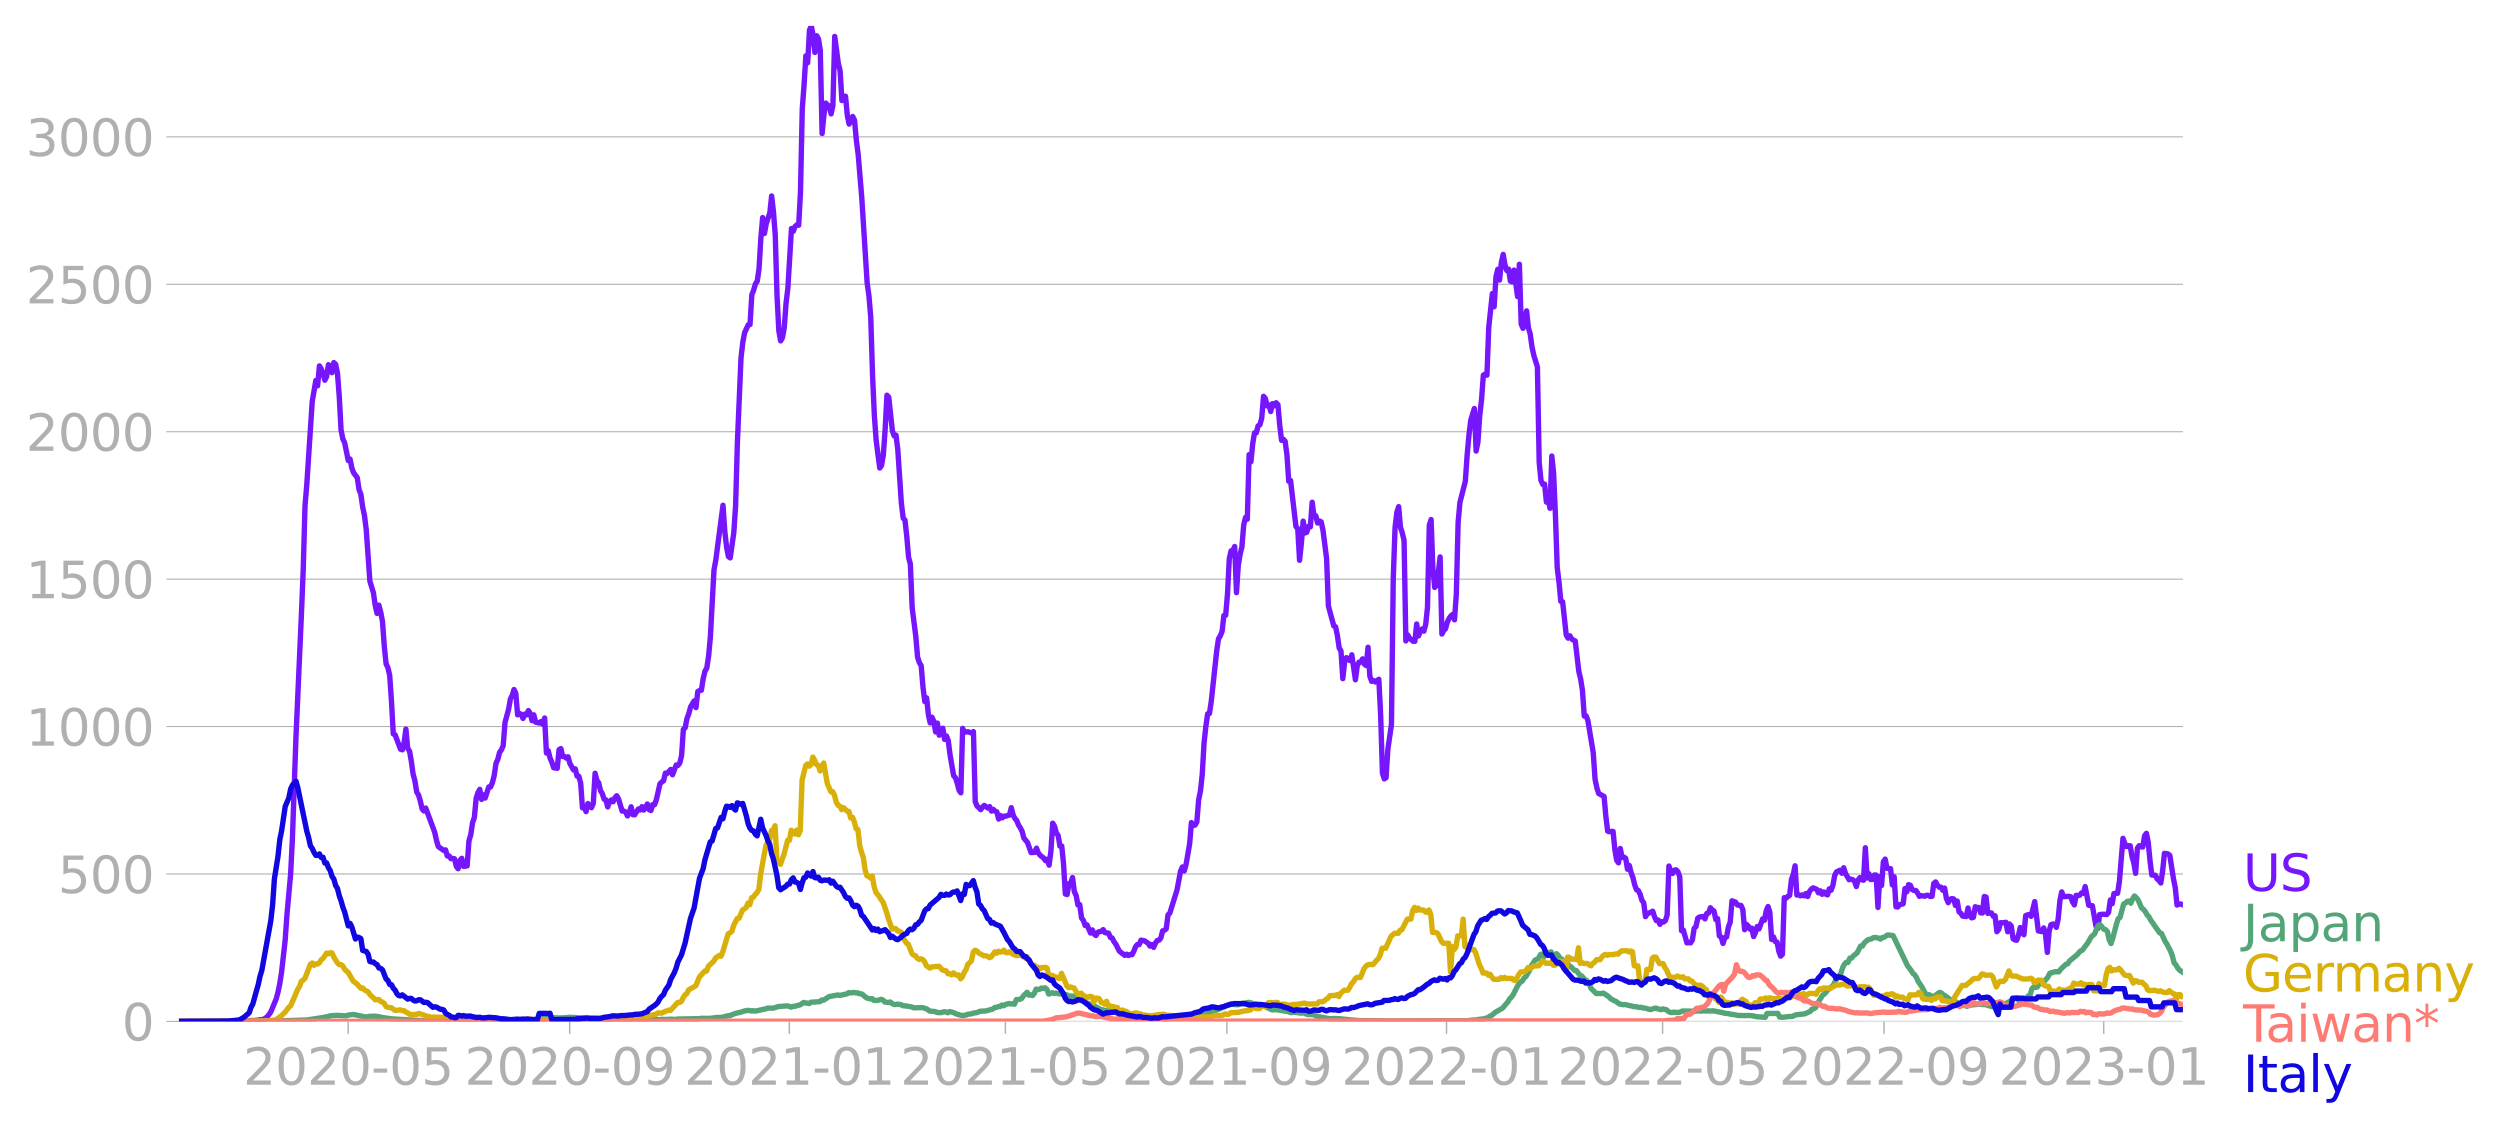 <svg xmlns="http://www.w3.org/2000/svg" xmlns:xlink="http://www.w3.org/1999/xlink" width="928.157" height="418.929" viewBox="0 0 696.117 314.196"><defs><style>*{stroke-linejoin:round;stroke-linecap:butt}</style></defs><g id="figure_1"><path id="patch_1" d="M0 314.196h696.117V0H0v314.196z" style="fill:none"/><g id="axes_1"><path id="patch_2" d="M49.83 284.4h558V7.2h-558v277.2z" style="fill:none"/><g id="matplotlib.axis_1"><g id="xtick_1"><g id="line2d_1"><defs><path id="m82169d8383" d="M0 0v3.5" style="stroke:#b0b0b0;stroke-width:.4"/></defs><use xlink:href="#m82169d8383" x="96.957" y="284.4" style="fill:#b0b0b0;stroke:#b0b0b0;stroke-width:.4"/></g><g id="text_1" style="fill:#b0b0b0" transform="matrix(.14 0 0 -.14 67.709 302.038)"><defs><path id="DejaVuSans-32" d="M1228 531h2203V0H469v531q359 372 979 998 621 627 780 809 303 340 423 576 121 236 121 464 0 372-261 606-261 235-680 235-297 0-627-103-329-103-704-313v638q381 153 712 231 332 78 607 78 725 0 1156-363 431-362 431-968 0-288-108-546-107-257-392-607-78-91-497-524-418-433-1181-1211z" transform="scale(.016)"/><path id="DejaVuSans-30" d="M2034 4250q-487 0-733-480-245-479-245-1442 0-959 245-1439 246-480 733-480 491 0 736 480 246 480 246 1439 0 963-246 1442-245 480-736 480zm0 500q785 0 1199-621 414-620 414-1801 0-1178-414-1799Q2819-91 2034-91q-784 0-1198 620-414 621-414 1799 0 1181 414 1801 414 621 1198 621z" transform="scale(.016)"/><path id="DejaVuSans-2d" d="M313 2009h1684v-512H313v512z" transform="scale(.016)"/><path id="DejaVuSans-35" d="M691 4666h2478v-532H1269V2991q137 47 274 70 138 23 276 23 781 0 1237-428 457-428 457-1159 0-753-469-1171Q2575-91 1722-91q-294 0-599 50Q819 9 494 109v635q281-153 581-228t634-75q541 0 856 284 316 284 316 772 0 487-316 771-315 285-856 285-253 0-505-56-251-56-513-175v2344z" transform="scale(.016)"/></defs><use xlink:href="#DejaVuSans-32"/><use xlink:href="#DejaVuSans-30" x="63.623"/><use xlink:href="#DejaVuSans-32" x="127.246"/><use xlink:href="#DejaVuSans-30" x="190.869"/><use xlink:href="#DejaVuSans-2d" x="254.492"/><use xlink:href="#DejaVuSans-30" x="290.576"/><use xlink:href="#DejaVuSans-35" x="354.199"/></g></g><g id="xtick_2"><use xlink:href="#m82169d8383" id="line2d_2" x="158.622" y="284.4" style="fill:#b0b0b0;stroke:#b0b0b0;stroke-width:.4"/><g id="text_2" style="fill:#b0b0b0" transform="matrix(.14 0 0 -.14 129.374 302.038)"><defs><path id="DejaVuSans-39" d="M703 97v575q238-113 481-172 244-59 479-59 625 0 954 420 330 420 377 1277-181-269-460-413-278-144-615-144-700 0-1108 423-408 424-408 1159 0 718 425 1152 425 435 1131 435 810 0 1236-621 427-620 427-1801 0-1103-524-1761Q2575-91 1691-91q-238 0-482 47Q966 3 703 97zm1256 1978q425 0 673 290 249 291 249 798 0 503-249 795-248 292-673 292t-673-292q-248-292-248-795 0-507 248-798 248-290 673-290z" transform="scale(.016)"/></defs><use xlink:href="#DejaVuSans-32"/><use xlink:href="#DejaVuSans-30" x="63.623"/><use xlink:href="#DejaVuSans-32" x="127.246"/><use xlink:href="#DejaVuSans-30" x="190.869"/><use xlink:href="#DejaVuSans-2d" x="254.492"/><use xlink:href="#DejaVuSans-30" x="290.576"/><use xlink:href="#DejaVuSans-39" x="354.199"/></g></g><g id="xtick_3"><use xlink:href="#m82169d8383" id="line2d_3" x="219.787" y="284.4" style="fill:#b0b0b0;stroke:#b0b0b0;stroke-width:.4"/><g id="text_3" style="fill:#b0b0b0" transform="matrix(.14 0 0 -.14 190.539 302.038)"><defs><path id="DejaVuSans-31" d="M794 531h1031v3560L703 3866v575l1116 225h631V531h1031V0H794v531z" transform="scale(.016)"/></defs><use xlink:href="#DejaVuSans-32"/><use xlink:href="#DejaVuSans-30" x="63.623"/><use xlink:href="#DejaVuSans-32" x="127.246"/><use xlink:href="#DejaVuSans-31" x="190.869"/><use xlink:href="#DejaVuSans-2d" x="254.492"/><use xlink:href="#DejaVuSans-30" x="290.576"/><use xlink:href="#DejaVuSans-31" x="354.199"/></g></g><g id="xtick_4"><use xlink:href="#m82169d8383" id="line2d_4" x="279.949" y="284.4" style="fill:#b0b0b0;stroke:#b0b0b0;stroke-width:.4"/><g id="text_4" style="fill:#b0b0b0" transform="matrix(.14 0 0 -.14 250.7 302.038)"><use xlink:href="#DejaVuSans-32"/><use xlink:href="#DejaVuSans-30" x="63.623"/><use xlink:href="#DejaVuSans-32" x="127.246"/><use xlink:href="#DejaVuSans-31" x="190.869"/><use xlink:href="#DejaVuSans-2d" x="254.492"/><use xlink:href="#DejaVuSans-30" x="290.576"/><use xlink:href="#DejaVuSans-35" x="354.199"/></g></g><g id="xtick_5"><use xlink:href="#m82169d8383" id="line2d_5" x="341.614" y="284.4" style="fill:#b0b0b0;stroke:#b0b0b0;stroke-width:.4"/><g id="text_5" style="fill:#b0b0b0" transform="matrix(.14 0 0 -.14 312.366 302.038)"><use xlink:href="#DejaVuSans-32"/><use xlink:href="#DejaVuSans-30" x="63.623"/><use xlink:href="#DejaVuSans-32" x="127.246"/><use xlink:href="#DejaVuSans-31" x="190.869"/><use xlink:href="#DejaVuSans-2d" x="254.492"/><use xlink:href="#DejaVuSans-30" x="290.576"/><use xlink:href="#DejaVuSans-39" x="354.199"/></g></g><g id="xtick_6"><use xlink:href="#m82169d8383" id="line2d_6" x="402.779" y="284.4" style="fill:#b0b0b0;stroke:#b0b0b0;stroke-width:.4"/><g id="text_6" style="fill:#b0b0b0" transform="matrix(.14 0 0 -.14 373.53 302.038)"><use xlink:href="#DejaVuSans-32"/><use xlink:href="#DejaVuSans-30" x="63.623"/><use xlink:href="#DejaVuSans-32" x="127.246"/><use xlink:href="#DejaVuSans-32" x="190.869"/><use xlink:href="#DejaVuSans-2d" x="254.492"/><use xlink:href="#DejaVuSans-30" x="290.576"/><use xlink:href="#DejaVuSans-31" x="354.199"/></g></g><g id="xtick_7"><use xlink:href="#m82169d8383" id="line2d_7" x="462.941" y="284.4" style="fill:#b0b0b0;stroke:#b0b0b0;stroke-width:.4"/><g id="text_7" style="fill:#b0b0b0" transform="matrix(.14 0 0 -.14 433.693 302.038)"><use xlink:href="#DejaVuSans-32"/><use xlink:href="#DejaVuSans-30" x="63.623"/><use xlink:href="#DejaVuSans-32" x="127.246"/><use xlink:href="#DejaVuSans-32" x="190.869"/><use xlink:href="#DejaVuSans-2d" x="254.492"/><use xlink:href="#DejaVuSans-30" x="290.576"/><use xlink:href="#DejaVuSans-35" x="354.199"/></g></g><g id="xtick_8"><use xlink:href="#m82169d8383" id="line2d_8" x="524.606" y="284.4" style="fill:#b0b0b0;stroke:#b0b0b0;stroke-width:.4"/><g id="text_8" style="fill:#b0b0b0" transform="matrix(.14 0 0 -.14 495.358 302.038)"><use xlink:href="#DejaVuSans-32"/><use xlink:href="#DejaVuSans-30" x="63.623"/><use xlink:href="#DejaVuSans-32" x="127.246"/><use xlink:href="#DejaVuSans-32" x="190.869"/><use xlink:href="#DejaVuSans-2d" x="254.492"/><use xlink:href="#DejaVuSans-30" x="290.576"/><use xlink:href="#DejaVuSans-39" x="354.199"/></g></g><g id="xtick_9"><use xlink:href="#m82169d8383" id="line2d_9" x="585.771" y="284.4" style="fill:#b0b0b0;stroke:#b0b0b0;stroke-width:.4"/><g id="text_9" style="fill:#b0b0b0" transform="matrix(.14 0 0 -.14 556.523 302.038)"><defs><path id="DejaVuSans-33" d="M2597 2516q453-97 707-404 255-306 255-756 0-690-475-1069Q2609-91 1734-91q-293 0-604 58T488 141v609q262-153 574-231 313-78 654-78 593 0 904 234t311 681q0 413-289 645-289 233-804 233h-544v519h569q465 0 712 186t247 536q0 359-255 551-254 193-729 193-260 0-557-57-297-56-653-174v562q360 100 674 150t592 50q719 0 1137-327 419-326 419-882 0-388-222-655t-631-370z" transform="scale(.016)"/></defs><use xlink:href="#DejaVuSans-32"/><use xlink:href="#DejaVuSans-30" x="63.623"/><use xlink:href="#DejaVuSans-32" x="127.246"/><use xlink:href="#DejaVuSans-33" x="190.869"/><use xlink:href="#DejaVuSans-2d" x="254.492"/><use xlink:href="#DejaVuSans-30" x="290.576"/><use xlink:href="#DejaVuSans-31" x="354.199"/></g></g></g><g id="matplotlib.axis_2"><g id="ytick_1"><path id="line2d_10" d="M49.83 284.4h558" clip-path="url(#p54d4016a84)" style="fill:none;stroke:#b0b0b0;stroke-width:.3;stroke-linecap:square"/><g id="line2d_11"><defs><path id="mef7d2eea6f" d="M0 0h-3.5" style="stroke:#b0b0b0;stroke-width:.3"/></defs><use xlink:href="#mef7d2eea6f" x="49.83" y="284.4" style="fill:#b0b0b0;stroke:#b0b0b0;stroke-width:.3"/></g><use xlink:href="#DejaVuSans-30" id="text_10" style="fill:#b0b0b0" transform="matrix(.14 0 0 -.14 33.922 289.719)"/></g><g id="ytick_2"><path id="line2d_12" d="M49.83 243.352h558" clip-path="url(#p54d4016a84)" style="fill:none;stroke:#b0b0b0;stroke-width:.3;stroke-linecap:square"/><use xlink:href="#mef7d2eea6f" id="line2d_13" x="49.83" y="243.352" style="fill:#b0b0b0;stroke:#b0b0b0;stroke-width:.3"/><g id="text_11" style="fill:#b0b0b0" transform="matrix(.14 0 0 -.14 16.108 248.671)"><use xlink:href="#DejaVuSans-35"/><use xlink:href="#DejaVuSans-30" x="63.623"/><use xlink:href="#DejaVuSans-30" x="127.246"/></g></g><g id="ytick_3"><path id="line2d_14" d="M49.83 202.305h558" clip-path="url(#p54d4016a84)" style="fill:none;stroke:#b0b0b0;stroke-width:.3;stroke-linecap:square"/><use xlink:href="#mef7d2eea6f" id="line2d_15" x="49.83" y="202.305" style="fill:#b0b0b0;stroke:#b0b0b0;stroke-width:.3"/><g id="text_12" style="fill:#b0b0b0" transform="matrix(.14 0 0 -.14 7.2 207.624)"><use xlink:href="#DejaVuSans-31"/><use xlink:href="#DejaVuSans-30" x="63.623"/><use xlink:href="#DejaVuSans-30" x="127.246"/><use xlink:href="#DejaVuSans-30" x="190.869"/></g></g><g id="ytick_4"><path id="line2d_16" d="M49.83 161.257h558" clip-path="url(#p54d4016a84)" style="fill:none;stroke:#b0b0b0;stroke-width:.3;stroke-linecap:square"/><use xlink:href="#mef7d2eea6f" id="line2d_17" x="49.83" y="161.257" style="fill:#b0b0b0;stroke:#b0b0b0;stroke-width:.3"/><g id="text_13" style="fill:#b0b0b0" transform="matrix(.14 0 0 -.14 7.2 166.576)"><use xlink:href="#DejaVuSans-31"/><use xlink:href="#DejaVuSans-35" x="63.623"/><use xlink:href="#DejaVuSans-30" x="127.246"/><use xlink:href="#DejaVuSans-30" x="190.869"/></g></g><g id="ytick_5"><path id="line2d_18" d="M49.83 120.21h558" clip-path="url(#p54d4016a84)" style="fill:none;stroke:#b0b0b0;stroke-width:.3;stroke-linecap:square"/><use xlink:href="#mef7d2eea6f" id="line2d_19" x="49.83" y="120.21" style="fill:#b0b0b0;stroke:#b0b0b0;stroke-width:.3"/><g id="text_14" style="fill:#b0b0b0" transform="matrix(.14 0 0 -.14 7.2 125.529)"><use xlink:href="#DejaVuSans-32"/><use xlink:href="#DejaVuSans-30" x="63.623"/><use xlink:href="#DejaVuSans-30" x="127.246"/><use xlink:href="#DejaVuSans-30" x="190.869"/></g></g><g id="ytick_6"><path id="line2d_20" d="M49.83 79.162h558" clip-path="url(#p54d4016a84)" style="fill:none;stroke:#b0b0b0;stroke-width:.3;stroke-linecap:square"/><use xlink:href="#mef7d2eea6f" id="line2d_21" x="49.83" y="79.162" style="fill:#b0b0b0;stroke:#b0b0b0;stroke-width:.3"/><g id="text_15" style="fill:#b0b0b0" transform="matrix(.14 0 0 -.14 7.2 84.481)"><use xlink:href="#DejaVuSans-32"/><use xlink:href="#DejaVuSans-35" x="63.623"/><use xlink:href="#DejaVuSans-30" x="127.246"/><use xlink:href="#DejaVuSans-30" x="190.869"/></g></g><g id="ytick_7"><path id="line2d_22" d="M49.83 38.115h558" clip-path="url(#p54d4016a84)" style="fill:none;stroke:#b0b0b0;stroke-width:.3;stroke-linecap:square"/><use xlink:href="#mef7d2eea6f" id="line2d_23" x="49.83" y="38.115" style="fill:#b0b0b0;stroke:#b0b0b0;stroke-width:.3"/><g id="text_16" style="fill:#b0b0b0" transform="matrix(.14 0 0 -.14 7.2 43.434)"><use xlink:href="#DejaVuSans-33"/><use xlink:href="#DejaVuSans-30" x="63.623"/><use xlink:href="#DejaVuSans-30" x="127.246"/><use xlink:href="#DejaVuSans-30" x="190.869"/></g></g></g><path id="line2d_24" d="m49.83 284.4 17.547-.082 2.507-.153 1.003-.011 1.002-.118 1.504-.21 1.003-.67 1.003-1.371 1.504-3.636.501-1.876.501-2.416.502-3.202 1.003-8.925.5-7.154 1.004-11.106.5-9.805 1.004-28.698 1.504-33.776.501-12.385.501-17.908.502-6.04 1.504-23.045 1.002-5.853.502 1.466.501-5.535.501.81.502 1.29.501 1.876.502-.986.5-3.33.502.352.502 1.864.5-2.803.502.47.502 2.392.5 6.485.502 9.371.502 2.545.501 1.067 1.003 4.926.501-.399.501 2.498.502 1.36 1.002 1.302.502 3.366.501 1.279.501 3.541.502 2.346.501 4.034 1.003 14.238 1.003 3.32.5 3.54.502 2.159.502-2.299.5 1.888.502 2.64.502 6.872.501 4.925.501 1.056.502 2.123.501 7.294.501 9.066.502.211 1.504 4.034.501.176.501-1.958.502-3.812.501 5.313.502.786.5 2.803.502 3.612.502 1.888.5 3.108.502.821.502 1.665.5 2.229.502.563.502-.81 2.506 6.779.502 2.264.501 1.688 1.504 1.08.501-.165.502 1.7h.501l.502.751.5-.082.502.117.502 2.135.5.621.502-2.322.502-.563.5 2.252 1.004-.152.501-6.978.501-1.654.502-3.39.501-1.465.501-5.372.502-1.536.501-.915.501 2.803.502-1.29.501.915 1.003-3.108.501.012.502-1.185.5-1.958.502-3.401.502-1.126.5-1.959.502-.692.502-1.16.5-6.463 1.004-3.683.501-2.873.501-.973.502-1.654.501 1.02.501 6.017.502-.387.501.223.501 1.172.502-1.208.501.212.501-1.185.502.786.501 2.005.501-1.606.502 2.028 1.003.247.5-.399.502.762.502-1.759.5 9.746.502-.61.502 2.006.501 1.149.501 1.548 1.003.176.501-5.184.502-.316.501 2.204.501-.011.502.457.501-.363.501 1.83 1.003 1.805.501-.27.502 2.018.501.047.502 1.9.5 6.895.502-.316.502 1.36.5-2.252 1.004 1.162.501-1.185.501-8.409.502 1.97.501.692.501 2.17.502.833.501 1.56.501.164.502 1.982.501-1.396.501-.551.502.504.501-1.126.501-.54.502.857 1.003 3.401h.5l.502.305.502 1.055.5-.938.502-1.607.502 2.217h.501l1.003-1.607.501.282.501-.927.502.95.501-.739.501-.95.502 1.572.501.246.501-1.653.502.035.501-1.372 1.003-4.445.501-.505.502-.328.5-2.146.502.094 1.003-1.126.501 1.478 1.003-2.698.501.094.502-.668.501-1.994.501-7.342.502-.469.501-2.568.501-1.326.502-1.911 1.002-1.677.502 1.864.501-4.456.501-.293.502-.094.501-3.202.502-2.123.5-.832.502-3.284.502-5.536 1.002-18.542.502-2.709 2.005-15.27.501 7.225.502 4.468.501 2.58.501.387 1.003-7.013.501-7.588.502-17.709 1.002-23.362.502-4.41.501-2.615 1.003-2.205.501-.07.502-8.28.5-1.29.502-1.747.502-.75.501-3.484.501-8.374.502-5.864.501 4.433.501-2.709 1.003-3.037.501-4.703.502 4.35.501 6.475.501 17.075.502 9.688.501 2.756.501-.868.502-2.815.501-6.79.502-4.175 1.002-16.63.502.774.5-1.373.502-.422.502.094.501-9.136.501-23.315.502-6.603.501-8.104.501 1.924.502-9.09.501-1.184.501 2.592.502 4.808.501-4.644.501.903.502 3.155.501 23.162.501-5.078.502-3.39.501.517.502.317.5 2.17.502-2.358.502-19.21 1.002 7.517.502 2.064.501 8.28.501-1.231.502.035.501 5.348.501 2.392.502-1.325.501-.797.501 1.067.502 5.524.501 3.87 1.003 12.021 1.504 23.831.501 3.636.502 5.899.5 16.16.502 11.19.502 6.977 1.002 7.717.502-.692.501-2.99.501-7.143.502-9.452.501.586 1.003 9.3.501 1.431.501-.2.502 3.941 1.002 15.012.502 4.152.501.55.501 4.54.502 5.828.501 1.912.502 12.185 1.002 7.87.502 5.852.5 1.513.502.844.502 5.97.501 4.01.501-1.02.502 4.68.501 2.287.501-1.584.502 1.138.501 2.955.501-2.45.502 3.365.501-1.525.501-.41.502 3.108.501-.962.501 1.267.502 3.929 1.003 5.864.5.563.502 1.524.502 1.97.5.716.502-17.944.502 1.056 1.002-.118 1.003.364.501-.399.502 19.515.501 1.22.501.41.502.575.501-.692.501-.48 1.003.727.501-.387.502 1.231.501-.47.502.493.5.212.502 1.993.502-.997.5.657.502-.469.502.024.5-.223.502-.094.502-2.064.501 1.97.501 1.032.502.551.501 1.279.501.762.502.985.501 1.9 1.003 1.208 1.002 2.815 1.003-.059.502-1.173.5 1.314.502.657 1.003.785.501.727.502-.41.5 1.654.502-3.882.502-7.8.501.833.501 1.877.502.68.501 2.99.501-.046.502 4.925.501 8.456.501.153.502-3.026.501-.246.501-1.466.502 3.928.501 1.056.502 2.662.5-.105.502 3.717.502.669.5 1.419.502-.176 1.003 2.287.501-.856.502 1.16.501.376.501-.868.502-.223.501-.035.501-.504.502.833 1.002.152.502 1.185.501.152.501 1.02.502.692 1.003 1.959 1.504 1.173.5-.329.502.376.502-.305.5.082.502-.95.502-1.29.501-.622.501.035.502-1.231 1.002.188 1.003.692.501.785.502-.469.501.81.501-1.162.502-.75.501-.094.502-.598.5-1.982.502-.188.502-.375.5-3.906.502-.48 2.006-6.462 1.002-5.313.502-1.09.501 1.113.501-1.747 1.003-5.794.501-5.922.502.809.501-.106.501-.856.502-6.157.501-2.44.501-4.644.502-8.784.501-4.597.502-3.518.5-.094.502-3.378 1.504-13.944.502-3.437.501-.844.501-1.208.502-4.445.501-.094.501-5.84.502-9.828.501-2.252.501-.082.502-1.137.501 12.853.501-7.6.502-3.06.501-2.03.501-6.086.502-2.158.501.48.502-17.978.5 2.005.502-5.03.502-3.027.5-.023.502-1.935.502-.317.501-1.818.501-6.098.502.575.501 2.099.501-.282.502 1.842.501-2.205.501.61.502-.845.501.551.501 5.724.502 4.175.501-.282.501.575.502 3.788.501 7.342.502-.235 1.504 12.83.5.61.502 8.785.502-4.703.501-6.193.501 3.296.502-.2.501-1.677.501.165.502-6.85.501 3.812.501-.047.502 2.017.501-.563.501.247.502 2.334 1.002 7.845.502 13.253 1.504 5.536.501.258.502 2.462.5 3.425.502.856.502 7.682.501-4.586.501-1.255.502.329.501.492.501-1.618 1.003 6.954.501-3.846.502-1.08.501.013.501-.904.502 1.49.501.375.501-5.101.502 8.021.501 1.466.502-.222.5.41 1.004-.762.5 9.968.502 16.161.502 1.607.501-.328.501-7.858 1.003-6.955.501-40.508.502-14.32.501-4.245.501-1.583.502 5.77.501 1.513.501 2.111.502 27.994.501-1.677.501.892 1.003.88.502.01.5-4.82.502 3.343.502-1.302.5-.645.502.599.502-1.865.501-4.703.501-22.905.502-1.606.501 13.78.501 5.125.502-.586.501-3.472.501-4.433.502 21.462.501-.962.501-.492.502-1.865.501-1.044.501-.68.502-.41.501 1.5.502-7.118.5-20.043.502-5.524 1.504-5.864.502-7.295.501-5.488.501-4.21 1.003-3.296.501 11.845.502-2.51.501-7.423.501-4.34.502-6.849.501-.281.501.27.502-13.335 1.002-9.382.502 3.67.501-8.326.502-2.1.5 2.98.502-4.903.502-2.228.5 2.908.502 1.583.502-.387.501 3.331.501.211.502-3.272 1.002 7.365.502-8.995.501 16.642.501 1.196.502-1.337.501-3.518.501 4.68.502 1.758.501 3.59.501 2.345 1.003 3.213.502 26.646.5 5.008.502 1.09.502-.105.5 5.02.502-.892.502 2.615.501-14.554.501 4.785.502 11.658.501 14.648.501 4.07.502 5.312.501.129 1.003 9.253.501.856.501-.656.502.856.501.363.501.223 1.003 8.526.502 2.076.5 3.143.502 7.154.502-.058.5 1.254 1.505 9.054.501 7.354.502 2.392.501 1.572 1.504.832.501 5.536.502 4.116.501.176.501-.105.502.012.501 5.101.501 2.932.502.716.501-4 .502 2.51.5-.117.502.352.502 3.037.5-1.055.502 2.005.502 1.337.5 2.064.502 1.349.502.223.501 1.02.501 1.712.502.68.501 3.86.501-.822 1.003-.41.501-.282.502 1.548.501 1.067.501-.175.502 1.22.501-.751.502.105.5-.375.502-1.536.502-13.675.5 1.501.502.563.502-.927.5-.082.502.528.502 1.42.501 15 .501-.153 1.003 3.542.501-.083.502.083.501-.798.501-3.237.502-.516.501-2.322.501-.34 1.003-.13.502.658.5-1.502.502-.117.502-1.466.5.563.502.352.502 2.369.5-.27.502 4.832.502.305.501 1.783.501-1.607.502-.2.501-2.767.501-1.337.502-5.97 1.002.387.502.786 1.002.13.502 1.137.501 5.606.502-1.501.5.492.502.868.502-.282.5 2.334.502-1.079.502-1.712.5.657 1.004-2.78.501.376.501-2.64.502-1.184.501 1.595.501 7.588.502-.739.501 1.302.501.164.502 2.557.501 1.349.501-.516.502-15.762.501.152.502-.516.5-.282.502-4.433.502-1.384.5-2.415.502 8.15.502-.105.5.316.502-.258.502.27.501-.657.501.833.502-1.372.501-.669.501-.363 1.003.399.501.985.502-.563.501.973.501-.656.502.598.501.222.502-1.688.5.387.502-1.372.502-2.757.5-.973 1.004-.47.5.845.502-1.536.502 1.607 1.002 1.724.502-.164.501.175.501.376.502 1.513.501-1.806.501-.692.502.598.501.14.501-9.042.502 8.42.501-1.172.501 1.607.502-.024.501-1.243.502.024.5 9.018.502-8.573.502 2.463.5-6.58.502-.773.502 2.568 1.002.106.502 4.527.501-2.276.501 8.35.502.06.501-.646 1.003-.246.501-4.234.501.903.502-2.005.501.2.501 1.172.502.27.501-.024.502.716.5.926.502-.187 1.003.152.501-.27.502.059.501.281.501-.035.502-3.577.501-.422.501.903.502.551h.501l.501.868.502-.621.501 2.873.501 1.196.502-.938.501-.188.501.07.502 1.83.501-1.231.502 3.002.5.387.502.81 1.003.117.501-2.37.502 2.03.501.703.501-.164.502-2.932.501.223.501-.012.502 1.501.501.024.501-4.574.502.14.501 4.563.501-.153.502.035.501.904.501-.118.502 4.422.501-.598.502-1.912.5.035 1.004-.14.5 2.626.502-2.158.502.61.501 3.507.501.328.502.07.501-1.407.501-2.122.502 1.254.501.751.501-5.324.502-.212.501-.082.501.505 1.003-4.105 1.003 8.15 1.003.2.5-1.02.502 1.806.502 4.996.5-5.84.502-1.853.502-.188.501.023.501.892.502-2.264.501-5.207.501-2.404.502 1.325 1.504-.094.501.117.501 1.431.502.833.501-2.65.501.058.502-.105.501-.634.502.118.5-1.877 1.004 5.207 1.002.118 1.003 5.688.501.645.502-3.859 1.002-.105 1.003.093.501-.598.502-3.46.501 1.02.501-2.814 1.003-.07.501-3.237 1.003-12.056.502 1.395.5.903.502-.258.502.024.5 2.99.502 1.748.502 2.932.501-7.013.501-.692.502.328.501.047.501-3.143.502-.657.501 2.475.501 5.148.502 3.976 1.002.082.502 1.044.501.399.501.703.502-3.342.501-4.914 1.003.152.501.434 1.003 6.439.501 2.474.502 4.89.501-.234.501-.07 1.003.41h0" clip-path="url(#p54d4016a84)" style="fill:none;stroke:#7516fd;stroke-width:1.5;stroke-linecap:square"/><path id="line2d_25" d="m49.83 284.4 21.558-.094 2.507-.14 2.506.07 2.006.012 7.019-.235 3.008-.457 1.504-.235 1.504-.317.501-.164 2.006-.117 2.506.152.502-.234 1.504-.176 2.506.551 1.003.176 1.003-.211 1.504-.035 1.003.152 1.002.223 2.507.364 9.526.574 2.506-.035.502-.176 2.005.035 1.003-.047.501.223 2.006.035 3.008.06 2.506-.024 8.523-.082 1.504-.06 1.003.036 3.51-.246 2.506-.082 2.006-.364 1.002-.105 1.003-.06 2.507.083 2.506-.188 2.006.094 1.003.106 1.504-.047.5.094 1.004-.024 2.005.094.501-.012 1.003.13 1.003.093.501.082h1.003l2.005-.047 2.507-.011 1.003.082 4.512.14 1.002-.14 1.504.011.502.024.501-.094 1.504.035 1.003-.094 1.504.083.501-.118 6.016-.105.502-.094 2.507.023 1.002-.152 1.003-.106 1.003-.023 1.002-.176.502-.2 1.002-.128 1.504-.599 1.504-.34 1.003-.328 1.003-.188 1.003.164.5-.07.502.13 3.008-.658.502-.187 1.504.011 1.504-.457 2.507-.188 1.002.364.502-.235.5.036.502-.2 1.003-.246 1.003-.669.501.176h.501l.502.141.501-.375 2.507-.153.501-.469.501.059 1.505-.997 2.506-.47.502.142 2.005-.446.501-.352.502.106 1.002-.153.502.153.501-.035.501.293.502-.012.501.305.501.504.502.34 1.003.282.5-.082.502.492 1.003-.011 1.003-.294.501.2.501.55 1.003.142.501-.165.502.434.501.235.501.059.502-.13 1.002.153.502.293 1.002.082 1.505.258.5.258 2.006-.058.502.011 1.002.282 1.003.668 1.504.13.501.257 1.003.06 1.003-.259.501.047.501.235.502-.329 1.003.235 1.002.48 1.504.4 1.003-.141.501-.223 1.003-.118.501-.187 1.003-.164 1.003-.387 1.504-.07 1.002-.27 1.003-.27.502-.41.5-.06.502-.21.502-.012.5-.422.502.199.502-.34 1.002-.282.502.153.501-.106.501.153.502-1.279 1.002-.082.502-.258.501-.739 1.003-.961.501.786.501-.094.502.21.501-.597.502-1.208.5.105.502-.047.502-.363.5.129.502-.176.502.434.5 1.313 1.004-.387.501.2.501-.094 1.003.211 1.504.164.501.106.502.316 1.504.07.501.2.502.47.5.269 1.004.317.5.176.502.375 1.504.645.502.317.501.14 1.504.81.501.058.502.2.501-.012.501.117.502-.035 5.515 1.712 1.002-.023.502.187.501.047 1.003-.129.501.117 2.005-.164h.502l.501.188 2.507.211.501.13 1.003-.106 5.013-.223 2.507-.47.501-.011.502-.176.501-.328 3.008-.704.502.059 1.002-.458.502-.246.501-.094.501-.293 1.003-.422.501-.305 1.504-.446.502.211 1.002.094 1.504-.528.502.047 1.003-.223 1.002.258.502.293.5.047 1.004-.082.501.305.501.094 2.507 1.208 1.003-.094 3.51.551.5.258.502.036.501-.141 2.006.293.501-.082.501.07.502.27.501.13h1.003l.501.034 1.003.47 1.504.28 2.005.376 1.504-.058 1.504.082 3.008.316 2.507.2 1.504-.012 3.51.023 2.506.07 22.561-.081 1.003-.165 1.002-.011 1.504-.27.502.023 1.504-.445.501-.387.501-.223 1.003-.856 2.006-1.161 1.504-1.76.501-.867.501-.446.502-.762 1.002-1.982.502-.868.501-.551.501-.34.502-.81.501-.422 1.003-1.7.501-1.255 1.003-1.56 1.003-.54.5-1.008.502-.188.502.762.5-.797.502-.446.502.176.501-.293.501.985.502.13.501-.61.501.515.502.845.501.14.501.915.502-.129.501.258.501.821.502.293 1.002.997.502.047 1.003 1.302.5.2.502.62.502.435.5.281.502.68.502 1.373 1.504 1.49 1.504.01.501-.128 1.504 1.02.501.54 1.003.55.501.212 1.003.739 1.003.176.501-.059 2.507.598.501.012 1.003.223.501-.059.502.211h.501l1.504.434 1.504-.422 1.504.457.502-.222 1.002.222.502.47.5.246.502.094.502-.153.5.094 1.004.012 1.002-.41 3.51.07 1.002-.118.502.082 1.003-.093.5.082.502-.07.502.07 1.002-.07 2.507.492.501.152 1.504.188.502.176h.501l1.504.305H485l1.003.012 1.002-.024 1.003.082 1.003.235 2.506.2.502-1.068 3.008-.035.501 1.032 1.003.047 1.504-.188 1.003-.047 1.002-.434 1.504-.176 1.003-.105 1.504-.68.501-.646.502-.093.501-.34 1.003-1.912 1.002-1.595.502-.305 1.003-1.208.5-.328 1.004-1.02.5-1.08.502-.598 1.003-1.478.501-1.583.502-.961.501-.528.501.047.502-1.22.501-.012.501-.633 1.003-.786 1.003-1.935.501.024.501-.857 1.003-.914 1.003-.235.501-.317.502-.082 1.002.188.502.281.5-.433.502-.083 1.003-.656 1.504.2 4.01 8.35 1.003 1.348.502.821.501.375.502.798.5 1.09 1.004 1.49 1.002 1.876.502.27.501.035 1.003.61 1.002-.575.502-.433.501-.259.501.247.502.469.501.258 1.504 1.126.501.164.502.035.501.446 1.003.387 1.504.422.501.352.502-.34.501-.164.501.082 1.504-.141.502-.176.501.211 1.003.012 1.504.446.501.14.501-.164 1.505-.105.5-.165.502-.047 1.504-.75 1.003-.622 1.003-.516.501-.07.501.938.502-.164.501-.47 1.003-.199.501-.645.501-.105.502-1.806.501-.575.501.117.502-.093.501-.74.502-.234.5-.54.502-.105 1.003-1.196.501-1.02 1.504-.458 1.003.059.501-.716 1.504-1.43.502-.118.501-.785 2.005-1.642 1.003-1.115.502-.199 1.504-1.994 1.002-1.747 1.003-.903.501-1.396.502-.95.501-.129 1.003 1.243.501.106.501.563.502 2.31.501 1.009.501-1.525 1.003-3.882.501-1.5.502-.353 1.003-3.73.5-.28.502-.47.502-.094.5.61.502-1.22.502-.797.501.446.501.645 1.003 2.275.501.364.502.586.501.95.501.48.502.962 2.506 3.554.502.152 1.003 2.205.5.74 1.004 1.958.5 1.266.502 2.041.502.528.501.88.501.597 1.003.669h0" clip-path="url(#p54d4016a84)" style="fill:none;stroke:#53a577;stroke-width:1.5;stroke-linecap:square"/><path id="line2d_26" d="m49.83 284.4 23.062-.094 1.003-.035 1.504-.047 1.504-.328 1.504-1.103 1.003-.997 1.002-1.313.502-.41 2.005-4.633.501-.81.502-1.407.501-.305.501-.527 1.504-3.894.502-.352.501.645.501-.399.502.036.501-.364.501-.81.502-.386 1.003-1.478.5.188.502-.282.502.047.5 1.173 1.004 1.583.5.516h.502l.502.364.501.926 1.003.892 1.002 1.77.502.786.501.282.501.434 1.003 1.126.501-.106.502.563 1.003.516.5.75 1.004.939.5.54 1.004-.071.5.516.502.211.502.375.501.868.501.176 1.003.153 1.003.738 1.504-.164.501.235.501-.012.502.399.501.211.502.375 1.002.153.502-.13.5.06.502-.306 1.504.458 1.003.363.501.024.502.328.501-.14 3.008.07 1.003.281.501-.058 1.003.011 1.504.047 3.51.235h1.002l2.005.082 1.003.164 3.51.082 1.504-.129 3.509.13 1.504-.2 1.504-.082.501-.094 2.006.223.501-.07 1.003.082 6.016.082.501.07 2.507-.164 5.014.14 5.013-.199 1.003-.281 2.507-.165 1.002.165.502-.118h1.504l2.005-.023 1.003-.117.501-.012 1.003-.516 1.504-.352.501-.07.501-.399 1.003.082 1.003-.48 1.003-.364.5.058 2.006-2.193h.502l.501-.293.501-1.044.502-.774.501-.34.501-1.044 2.006-1.15 1.002-2.427 1.505-1.689.5.012.502-1.325 1.504-1.43.502-.892 1.002-.692.502.211.501-1.231 1.504-5.032.501-.234.502-.41.501-1.63 1.003-1.96.501-.07 1.003-2.357.501-.258.502-.41.5-1.209.502.458.502-1.947.5-.152.502-.775.502-.48.501-.903.501-4.246 1.003-5.547.501-2.416.502-1.032.501-.446.501-2.709.502-.117.501-1.22.501 9.535 1.003 1.208 1.003-2.85 1.003-3.859h.5l.502-2.78 1.003 1.056.501-1.079.502 1.29.501-1.243.501-13.932 1.003-4.07.501-.48.502.62.501-.48.501-2.04.502.879.501 1.208.501.234.502 1.513 1.002-2.181 1.003 5.688 1.003 2.31.501-.035.502 1.009.5 1.947.502.844.502.235.501.996.501-.586 1.003.985.501.082.502 1.818.501-.188.501 1.232.502 1.97.501.2.501 4.456.502 1.9.501 1.407.501 3.507.502 1.618.501.153.502.493.5-.552.502 2.967.502 1.549 1.002 1.278.502.856.501.633 1.003 2.944.501 1.747 1.003 2.757.501-.141.501.023.502.669.501.047.501.305.502 1.524 1.002 1.525.502.305 1.003 2.592.5.445.502.141.502.715.5.305.502-.152.502.2.501.597.501 1.103 1.003.68.501-.34 2.006-.176 1.002 1.09 1.003.188.501.821.502-.011.501.316.502-.575.5.434.502.258.502-.082.5 1.056.502-.575.502-1.231.5-.75.502-1.479.502-.422.501-.574.501-2.393.502-.516.501.153.501.574 1.504.833.502-.035.501.129.501.398.502-.21 1.003-1.408.5.375.502-.55.502.222.5-.059.502-.48.502.633.5.117.502-.281 1.003.656 1.003.423.501-.07.501-.2 1.504.926.502-.328.501 1.102 1.003 1.372.501-.117.502.727.5-.187.502.48.502-.422.5.082.502-.129.502.247.5 2.205.502.164.502-.376.501.4.501.081.502.305.501.082.501-1.407 1.003 2.275.501 1.243.502.481.501-.21 1.003.316 1.003 1.689 1.002-.27.502.657.5.14.502.551.502-.351.5-.13.502.13.502 1.513.501-1.138h.501l.502.188.501 1.008.501.14.502.341.501-.797.501 1.254.502.024.501.234.501-.058.502.352.501-.082.502.797.5.094.502-.188.502.305.5.094.502.375.502.235h1.002l.502-.223.501.059.501.234.502-.012.501.364h1.003l.501.2.501-.094.502.105 1.504-.305 1.003-.105 1.002-.07.502.246 2.005.187.501.223 1.504-.035 2.507.047 1.003.164h1.002l.502.14 1.504-.257 1.003.07 1.002-.07 1.003-.364h2.005l1.003-.446.501.188.502-.14.501-.364 2.005-.094 2.006-.457h.501l1.003-.247.501-.563.502-.21.5.41h1.004l.501-.575.501-.152.502.14 1.002-1.079h1.003l.501.165.502-.235.501.047.501.563 1.003-.094h.501l1.003.34 1.504-.27h1.003l.501-.164.502.024.501-.188.501-.047.502.246 3.008-.011.501-.598h1.003l.501-.282.501-.469.502-.258.501-.692 1.003-.059h.501l.502-.234.5.551.502-.938 1.003-.845h1.003l.501-.774.501-1.032.502-.492.501-.821.501-.434h1.003l1.003-2.463.501-.68.501-.34.502-.118h1.003l1.002-1.208.502-.48.5-1.02.502-1.83h1.003l1.504-3.343 1.003-.82h1.002l.502-.857.501-.129 1.504-2.955h1.003l.501-2.404.502-.868.5.868.502-.669.502.551h1.002l.502.528.501.129.501-.668.502 1.137.501 5.125h1.003l.501.34 1.003 2.182.501.492h1.504l.501 8.022.502-7.095.501.797.502-.703.5-3.097h1.004l.5-4.656.502 7.682.502-.445.501 1.489.501-.258h1.003l.501.997 1.003 3.213.501.962.502 1.36h1.002l.502.599.501-.247.501.856.502.54h1.504l.501-.481.502.305.5-.352.502.282h1.504l.502.469.501.129 1.003-1.76.501-.656h1.003l.501-.422.501-.774.502.293.501-.27.501-.446 1.505-.082 1.002-1.348.502.21.5.446h1.004l.501-.305.501.833.502-.023.501-.282.501-.762 1.504.012.502 2.756.501-3.953.501.094.502.493h1.002l.502.14.501-3.319.502 4.328.5-.223.502.27h1.003l.501.41.502.223.501-.703.501-.258.502-.728h1.002l.502-.75.501-.504.501-.223.502.246.501-.188h1.003l1.002-.223.502.094.501-.574.502-.352 1.504-.012.5.317.502-.247.502.212.5 3.917h1.004l.501 4.198 1.003.352.501-.164.501-3.39h1.003l.501-3.096.502-.375.501.059 1.003 1.794h1.003l.5 1.114.502.75.502 1.197.5.739h1.505l.501-.352.502.258.501.117.501-.164.502.587h1.002l.502.563.501.035.501.668.502.375.501.153h1.003l.501.34.502.657.5.187.502 1.936.502.152.5-.973h.502l.502 1.43.5.27.502.786.502-1.536.501.55.501.974h1.003l.501.716.502-.634.501.481.501-.176h1.003l.501-.915.502-.375.501.387.502.2.5 1.02h1.004l.5.234.502-.88.502.095.5-.294.502-.832h1.003l.501-.305.502.81.501-.834 1.003.247h1.002l.502-.258.501.129.501.621.502-.293.501-.551 1.504-.07.502-.74.5.212.502-.434.502.187h1.002l.502-.258.501.74 1.003-.751 1.504.023.501.211.501-.997.502-.527.501.234.501-.469 2.006.094 1.504-.891h1.003l.5-.2 1.004-.023.501.457 1.504-.023.501.047 1.003.598.501-.364 1.504-.023.502.187.501-.07.501.528 1.003 1.724h1.003l1.003.55.5-.398.502.305.502-.68h1.002l.502-.223.501.235.501.715.502-.317.501.34h1.003l.501.446 1.003.235.501-1.326 1.504.024.502-.07.5-.657.502.223.502 1.454.5.281 1.505-.023.501.328.502-.563.501.141.501-.551h1.003l.501 1.055 1.504.106.502.27h1.002l.502-1.513 2.005-3.132h1.003l1.504-1.22.501-.55.502-.153h1.002l.502-.516.501-.75.501.07.502.316 1.002-.07h.502l.501.434 1.003 2.873.501-.997.502-.574h1.002l.502-.47 1.002-2.427.502 1.243.501.2h1.003l1.504.668.501.152 1.504-.023.501-.211.502.234.501.986.501-.012.502-.657h1.003l.5 1.126.502.434 1.003.188.501 1.266h1.003l.501.211.502-.305.501-.457.501.317 1.504-.012 1.003-.575.501-.164.502-1.231.501.281h1.003l.501-.375.502.586.5-.164.502.61.502-.516h1.002l.502 1.724 1.002.012.502-2.006.501.504h1.003l.501-2.92.501-1.759.502-.364.501 1.02.501-.304h1.003l.501-.446.502.446 1.003 1.36.5.235h1.004l1.002 2.087.502-.668.501.07.501.376h1.003l.501.574.502.364.501 1.173.501.222 1.003-.105h.501l1.003.328.501-.187 1.003.457h1.003l.501-.493.502.481 1.002.516.502 1.314.501-1.208h.501l.502.61.501-.2h0" clip-path="url(#p54d4016a84)" style="fill:none;stroke:#d8b009;stroke-width:1.5;stroke-linecap:square"/><path id="line2d_27" d="m49.83 284.4 240.647-.059 2.507-.457 1.002-.446 3.008-.316 3.009-1.009.5-.035 3.009.727 1.003.106.501.175 1.504-.105 1.504.422.501.024.502.199.501-.023.501.222 1.505-.164 1.002.106 1.003-.153 1.003.153 1.002.023h.502l1.002.164.502-.035 1.002.153 3.51.07 3.51.246 6.517-.281 1.002.152 1.504.082 1.003-.035 5.515.024 122.329-.07 1.003-.13 2.005-.058.501-.41 2.006-.106.501-.95.501-.223.502.07 1.002-.692 1.003-1.067.501.258.502-.399 1.003-.176 1.002-.938.502-.903.5-1.22 2.006-2.568.502-.47.501-.187.501 1.912.502-1.959 2.005-2.11.501-.833.502-2.475.501 1.325.501.493.502.012.501.187.502.505.5.691.502.352.502-.105.5-.41.502.093.502-.328 1.002.047 1.003.797.501.622.502.14.501 1.009.501.563.502.364 1.002 1.184.502.258h.501l.501-.117.502.152.501-.117.502.023.5.2.502-.317 1.003 1.044 1.504.657.501-.024.502.563.501.27.501-.094.502.164 1.002.551.502.094 1.002-.058.502.34.501.14.501.34.502-.081.501.363.502.2.5.07.502-.047 1.504.211.502-.094 2.005.493.501.27 2.006.433.501-.093.501.117 2.507-.024.501.176.502-.035 1.003-.2 2.506-.199.502.106 3.008-.082.501-.223 1.003.211 1.002.082.502-.129.501-.328.501.105 2.006-.363 2.507-.059.501-.293 1.003-.023.501.07.501-.106.502.036.501-.329.501.211 2.006-.223.501-.328h.501l.502-.223.501-.058.502.129.5.328.502-.328 2.507-.024.501-.739.502.024.501.293 1.003-.106 1.002-.222.502.093.501.247.501-.282.502-.129h1.002l1.003.024.502-.2.5.106 1.505.985.501-.153 1.003.317.501.082 2.507-.727 2.507.328.501.446.501.14.502.013.501.351.502.212h.5l.502.199.502-.07.5.14.502.317 1.003-.094.501.223.502-.012 1.504.282.501.105 1.003-.21.501.116.501-.129h2.006l.501-.34.502.141.5-.094.502.387.502-.187 1.002.117.502.54.501-.083.501.235.502-.375 1.002.046.502.047 1.002-.316.502.094.501-.106 1.003-.598 1.002-.352.502-.047.501-.34.502-.035 2.005.328.501-.047.502.235 1.504.07.501.047 1.003.258.501.047.501.317.502.54 1.002.21 1.003-.164.501-.305.502-.621.501-1.056 1.003-1.29.501-.387 1.003-.223 1.003.75.501-.034 1.003.293.501.105h0" clip-path="url(#p54d4016a84)" style="fill:none;stroke:#fe7b74;stroke-width:1.5;stroke-linecap:square"/><path id="line2d_28" d="m49.83 284.4 13.536-.082 3.008-.282.502-.164 1.003-.586 1.504-1.278.5-1.502.502-.926 1.003-3.624.501-1.736.502-2.357.501-1.63 2.507-13.85.501-4.422.501-7.248 1.003-6.275.501-4.667.502-2.44 1.003-6.767 1.002-2.357.502-2.474.5-1.103 1.004-1.079.5 1.794 2.508 12.115.501 1.76.501 2.298.502.727.501 1.103.501.82.502.024.501-.422.501.997.502-.059.501 1.607.502-.024.5 1.314.502.797.502 1.654.5.716.502 1.817.502.786.5 2.029.502 1.42.502 1.782.501 1.337 1.003 3.87.501-.692.501 1.009 1.003 3.33.501-.54.502.13.501.305.501 3.284 1.003.293.502.75.5 2.041.502.14.502.012.5.481.502.235.502.938.5.117.502.4 1.003 2.556.501.399.502 1.114.501.082.501.985.502.516.501 1.009.501.504.502.094.501-.294 1.504 1.185.502-.211.5.023.502.458.502.258.5-.059.502-.281h.502l1.002.75.502-.07.501.105 1.504 1.314.501-.153.502.106 1.002.575.502.035.501.187.501.868.502.376.501.199.502.48.5.024.502.2.502-.059.5-.61.502.047.502.176.5-.152.502.175 1.504-.035.502.211.501.036.501.164 1.003-.082.501.152.502.024 1.002-.083.502-.082 1.003.07 1.002.071 1.504.293.502-.023 1.504.176.501.082 2.005-.164.502.07 1.002-.082.502.07.501-.093 1.504.152h1.504l.502-1.7 1.504-.012 1.002.035.502-.07.501 1.817 2.507-.082 4.01-.011.502-.176 3.008-.212.501.118 3.008-.024 1.003-.305 1.504-.187 1.003-.235 1.002.059.502.012.501-.118 1.504-.035 1.003-.129 1.003-.047.501-.14 1.003-.036 1.002-.117 1.003-.422.501-.141.502-.715 1.504-1.032.501-.4.501-.562.502-.985.501-.622.502-.422.5-1.22 1.004-1.49.5-1.547 1.004-1.865.501-1.267.501-1.712 1.003-2.017 1.003-3.272 1.504-6.873 1.002-2.885 1.504-8.28 1.003-2.615.502-2.521 1.504-5.032.5-.199 1.004-3.483.501-.188 1.003-2.908.501.363.501-1.982.502-1.501.501.07.501.247.502-.493.501.798.501.445.502-2.005.501.152.501.282.502-.27 1.003 3.46.5 2.17.502 1.243.502.621.5.153.502.938.502.434 1.002-4.61.502 2.393 1.002 2.146.502 1.548.501.892.501 2.556.502 1.49 1.002 4.609.502 3.424.501.552 1.504-.974.502-.586.5-.035.502-1.208.502-.493.5 1.138.502.117.502.317.501 1.653.501-1.853.502-1.395.501-.165.501-1.172 1.003.868.501-1.267.502 1.677.501.094.501-.188.502.833.501.152.501-.199 1.003.07.502-.152.5.915.502-.505 1.003 1.396.501.34.502-.059 1.002 1.513.502 1.068.501.492.501-.105.502.832.501 1.173.501.422.502-.387.501.258.501.903.502 1.642.501.352 2.507 3.741.501-.387.502.516.5-.375.502.704 1.003-.317.501-.235 1.003 1.056.501 1.114.502-.34 1.002.797.502.153 1.002-.704.502-.516.501-.316.501-.176.502-.845.501-.387.502.176.5-.399.502-.973.502-.117.5-.669.502-.422 1.003-2.639.501-.586.502-.07.501-.986 2.507-2.146.501-.833.501.247.502.035.501-.364.501.258.502-.082.501-.48.502-.282.5.047.502-.34 1.003 2.685.501-1.876.502.164.5-2.78.502.376.502-.059 1.002-1.372.502 1.853.501 1.255.501 3.39.502.398.501.938.501.493 1.003 2.24.501.235.502 1.02.501-.14.502.398 1.504.61 1.002 1.77 1.003 1.983.501.527 1.003 1.701.501.352.502.657 1.002.082 1.003 1.313.501.059.502.668.501.293.501 1.033 1.003 1.22.502.586.5 1.325.502.434.502-.422.5.129 1.004.598 1.002.739.502-.082.501 1.078.501.493 1.003.657 1.003 1.548.501 1.313.501.622.502.305.501-.082.501.2 1.003-.282.502-.34 1.002.105 1.003.633.501.458.502.293.5.598 1.004.68 1.002.282 1.003.633.501.317 1.003-.387.501.035 2.006-.27 1.003.54 1.002-.012 1.003.328 3.008.563.501-.105.502.047.501.164 1.003.035 1.504.211 1.002-.14.502.093.501-.047 1.003-.34.501.07 7.52-.773 1.003-.387 1.504-.388.501-.445.502-.293 1.504-.223.501-.235.502-.07 1.504.305 1.504-.375 2.005-.669.501-.023.502-.141 3.008.035 1.003.364 1.002-.06 1.003-.14 1.003.164.501-.093 2.507.351.501-.21 1.504.058.501.14h.502l.501.294 1.504.399.502.281.5.117.502.258.502-.246 1.504.117 1.002.036.502-.141.501.375.501.035.502-.117.501-.246 1.504.129.501-.293h.502l1.002.422 1.003-.364 1.003.094.501-.023 1.003.199 1.504-.47 1.003.071.501-.14.501-.317.502.035 1.002-.293.502-.258 2.506-.493.502.235.501.047.502-.118.5-.305 2.006-.316.502-.481 1.504-.023.501-.212.501-.011.502-.27.501.176.501.047.502-.317.501-.117.501.2.502-.083.501-.516 1.003-.516.501-.07.502-.247 1.002-1.02.502-.023 1.002-.68 1.003-.845.501-.2.502-.527 1.002-.493.502.188.501-.059.501-.574 1.003.258.501-.165.502.388.501-.61.501.023.502-.668.501-1.115.502-.492 1.002-1.654.502-.281.5-1.02.502-.411.502-.962 2.005-5.512.501-.703.502-1.642 1.002-1.595.502-.153.501-.293.501.246.502-.762.501-.399.501-.551 1.003-.106.502-.516.5-.093.502.035 1.003.856.501-.293.502-.645 1.002.094.502.27 1.002.269 1.003 2.205.501 1.243 1.504 1.29.502 1.243.501.059 1.003.434.501.586 1.003 1.712.501.305.502.833.5 1.42.502.492 1.003-.106.501 1.044.502.446.501.75.501-.2 1.003.892.501.903 2.507 2.932.501.223 1.003.059.502.222.5.094.502-.105.502.563.5-.082.502.117 1.003-.387.501-.634.502.223.501-.387.501.13 1.003.515.501-.199.502.27 1.002-.223 1.003-.774.501-.2 1.003.352 1.003.317.501.328.502.118.5.293 1.004-.059.5.13.502-.247.502.059 1.002.914.502-.586.501-.2.501-.809.502-.117.501.07 1.003-.387.501.223.501.41.502.81.501.152 1.003-.668.501-.082.502.399.5-.083 1.004.294 1.002.856.502-.059.501.434 1.003.211.501.258.501.117.502-.21.501.117.501-.247 1.003.563h.501l1.003.587.502.621.5-.011.502.164.502-.34.5.293.502.082.502.211.5.34.502.915.502.176.501.915.501.222 1.003-.093.501-.047.502-.247 1.002-.199.502-.152.501.011.501.34.502-.035.501.375 1.003.364 1.003.27.5-.211.502.129 1.003-.153.501-.117.502.059.501-.305 1.504-.247.501.188 1.504-.668.502.046.501-.293.501-.14 1.505-1.15.5.153 1.004-1.537.5-.398.502-.13 1.504-.961.502.176.501-.223 1.003-1.208.501-.246 1.003-.035.501.093.501-.903 1.003-1.079.501-1.043 1.003-.13.502-.199.5.739 1.004.868.5.81.502-.435 1.504.352 2.006 1.278.501-.047.501.833.502 1.255.501.2.501-.2.502.328.501.481.501.176.502-.387.501-.75.501.187.502.739.501.293.502.094 2.506 1.302.502.094.501.375 1.003.364.501.21.501.388.502-.247.501.376 1.003-.036.501.423 1.003-.294.501.34 1.003.282.501.024.502-.317 1.002.657 1.003-.059.501-.059.502.223 1.504-.082.501.352 1.003.188 1.504-.212.501.06 2.005-1.092.502-.046 1.504-.657.501-.422.502-.153.5.106 1.004-.88 1.002-.352.502.082 1.002-.457.502.633 2.005-.27.501.188 1.003 1.067 1.003 2.498.501 1.103.502-2.932.5.891h2.508l.501-2.51h3.008l.501.188h3.008l.502-.551h3.008l.501-.645h3.008l.502-.598h3.008l.501-.387h3.008l.502-.927h3.008l.501 1.08h3.008l.501-.81h3.009l.5 2.334h3.009l.501.95h3.008l.502 1.759h3.008l.501-1.103h3.008l.502 1.877h2.005" clip-path="url(#p54d4016a84)" style="fill:none;stroke:#1007e1;stroke-width:1.5;stroke-linecap:square"/><g id="text_17" style="fill:#7516fd" transform="matrix(.14 0 0 -.14 624.57 248.085)"><defs><path id="DejaVuSans-55" d="M556 4666h635V1831q0-750 271-1080 272-329 882-329 606 0 878 329 272 330 272 1080v2835h634V1753q0-912-452-1378Q3225-91 2344-91q-885 0-1337 466-451 466-451 1378v2913z" transform="scale(.016)"/><path id="DejaVuSans-53" d="M3425 4513v-616q-359 172-678 256-319 85-616 85-515 0-795-200t-280-569q0-310 186-468 186-157 705-254l381-78q706-135 1042-474t336-907q0-679-455-1029Q2797-91 1919-91q-331 0-705 75-373 75-773 222v650q384-215 753-325 369-109 725-109 540 0 834 212 294 213 294 607 0 343-211 537t-692 291l-385 75q-706 140-1022 440-315 300-315 835 0 619 436 975t1201 356q329 0 669-60 341-59 697-177z" transform="scale(.016)"/></defs><use xlink:href="#DejaVuSans-55"/><use xlink:href="#DejaVuSans-53" x="73.193"/></g><g id="text_18" style="fill:#53a577" transform="matrix(.14 0 0 -.14 624.57 262.085)"><defs><path id="DejaVuSans-4a" d="M628 4666h631V325q0-844-320-1225T-91-1281h-240v531h197q418 0 590 235 172 234 172 840v4341z" transform="scale(.016)"/><path id="DejaVuSans-61" d="M2194 1759q-697 0-966-159t-269-544q0-306 202-486 202-179 548-179 479 0 768 339t289 901v128h-572zm1147 238V0h-575v531q-197-318-491-470T1556-91q-537 0-855 302-317 302-317 808 0 590 395 890 396 300 1180 300h807v57q0 397-261 614t-733 217q-300 0-585-72-284-72-546-216v532q315 122 612 182 297 61 578 61 760 0 1135-394 375-393 375-1193z" transform="scale(.016)"/><path id="DejaVuSans-70" d="M1159 525v-1856H581v4831h578v-531q182 312 458 463 277 152 661 152 638 0 1036-506 399-506 399-1331T3314 415Q2916-91 2278-91q-384 0-661 152-276 152-458 464zm1957 1222q0 634-261 995t-717 361q-457 0-718-361t-261-995q0-634 261-995t718-361q456 0 717 361t261 995z" transform="scale(.016)"/><path id="DejaVuSans-6e" d="M3513 2113V0h-575v2094q0 497-194 743-194 247-581 247-466 0-735-297-269-296-269-809V0H581v3500h578v-544q207 316 486 472 280 156 646 156 603 0 912-373 310-373 310-1098z" transform="scale(.016)"/></defs><use xlink:href="#DejaVuSans-4a"/><use xlink:href="#DejaVuSans-61" x="29.492"/><use xlink:href="#DejaVuSans-70" x="90.771"/><use xlink:href="#DejaVuSans-61" x="154.248"/><use xlink:href="#DejaVuSans-6e" x="215.527"/></g><g id="text_19" style="fill:#d8b009" transform="matrix(.14 0 0 -.14 624.57 276.085)"><defs><path id="DejaVuSans-47" d="M3809 666v1253H2778v519h1656V434q-365-259-806-392-440-133-940-133-1094 0-1712 639-617 640-617 1780 0 1144 617 1783 618 639 1712 639 456 0 867-113 411-112 758-331v-672q-350 297-744 447t-828 150q-857 0-1287-478-429-478-429-1425 0-944 429-1422 430-478 1287-478 334 0 596 58 263 58 472 180z" transform="scale(.016)"/><path id="DejaVuSans-65" d="M3597 1894v-281H953q38-594 358-905t892-311q331 0 642 81t618 244V178Q3153 47 2828-22t-659-69q-838 0-1327 487-489 488-489 1320 0 859 464 1363 464 505 1252 505 706 0 1117-455 411-454 411-1235zm-575 169q-6 471-264 752-258 282-683 282-481 0-770-272t-333-766l2050 4z" transform="scale(.016)"/><path id="DejaVuSans-72" d="M2631 2963q-97 56-211 82-114 27-251 27-488 0-749-317t-261-911V0H581v3500h578v-544q182 319 472 473 291 155 707 155 59 0 131-8 72-7 159-23l3-590z" transform="scale(.016)"/><path id="DejaVuSans-6d" d="M3328 2828q216 388 516 572t706 184q547 0 844-383 297-382 297-1088V0h-578v2094q0 503-179 746-178 244-543 244-447 0-707-297-259-296-259-809V0h-578v2094q0 506-178 748t-550 242q-441 0-701-298-259-298-259-808V0H581v3500h578v-544q197 322 472 475t653 153q382 0 649-194 267-193 395-562z" transform="scale(.016)"/><path id="DejaVuSans-79" d="M2059-325q-243-625-475-815-231-191-618-191H506v481h338q237 0 368 113 132 112 291 531l103 262L191 3500h609L1894 763l1094 2737h609L2059-325z" transform="scale(.016)"/></defs><use xlink:href="#DejaVuSans-47"/><use xlink:href="#DejaVuSans-65" x="77.49"/><use xlink:href="#DejaVuSans-72" x="139.014"/><use xlink:href="#DejaVuSans-6d" x="178.377"/><use xlink:href="#DejaVuSans-61" x="275.789"/><use xlink:href="#DejaVuSans-6e" x="337.068"/><use xlink:href="#DejaVuSans-79" x="400.447"/></g><g id="text_20" style="fill:#fe7b74" transform="matrix(.14 0 0 -.14 624.57 290.085)"><defs><path id="DejaVuSans-54" d="M-19 4666h3947v-532H2272V0h-634v4134H-19v532z" transform="scale(.016)"/><path id="DejaVuSans-69" d="M603 3500h575V0H603v3500zm0 1363h575v-729H603v729z" transform="scale(.016)"/><path id="DejaVuSans-77" d="M269 3500h575l719-2731 715 2731h678l719-2731 716 2731h575L4050 0h-678l-753 2869L1863 0h-679L269 3500z" transform="scale(.016)"/><path id="DejaVuSans-2a" d="m3009 3897-1121-606 1121-610-181-306-1050 634V1831h-356v1178L372 2375l-181 306 1122 610-1122 606 181 309 1050-634v1178h356V3572l1050 634 181-309z" transform="scale(.016)"/></defs><use xlink:href="#DejaVuSans-54"/><use xlink:href="#DejaVuSans-61" x="44.584"/><use xlink:href="#DejaVuSans-69" x="105.863"/><use xlink:href="#DejaVuSans-77" x="133.646"/><use xlink:href="#DejaVuSans-61" x="215.434"/><use xlink:href="#DejaVuSans-6e" x="276.713"/><use xlink:href="#DejaVuSans-2a" x="340.092"/></g><g id="text_21" style="fill:#1007e1" transform="matrix(.14 0 0 -.14 624.57 304.085)"><defs><path id="DejaVuSans-49" d="M628 4666h631V0H628v4666z" transform="scale(.016)"/><path id="DejaVuSans-74" d="M1172 4494v-994h1184v-447H1172V1153q0-428 117-550t477-122h590V0h-590q-666 0-919 248-253 249-253 905v1900H172v447h422v994h578z" transform="scale(.016)"/><path id="DejaVuSans-6c" d="M603 4863h575V0H603v4863z" transform="scale(.016)"/></defs><use xlink:href="#DejaVuSans-49"/><use xlink:href="#DejaVuSans-74" x="29.492"/><use xlink:href="#DejaVuSans-61" x="68.701"/><use xlink:href="#DejaVuSans-6c" x="129.98"/><use xlink:href="#DejaVuSans-79" x="157.764"/></g></g></g><defs><clipPath id="p54d4016a84"><path d="M49.83 7.2h558v277.2h-558z"/></clipPath></defs></svg>